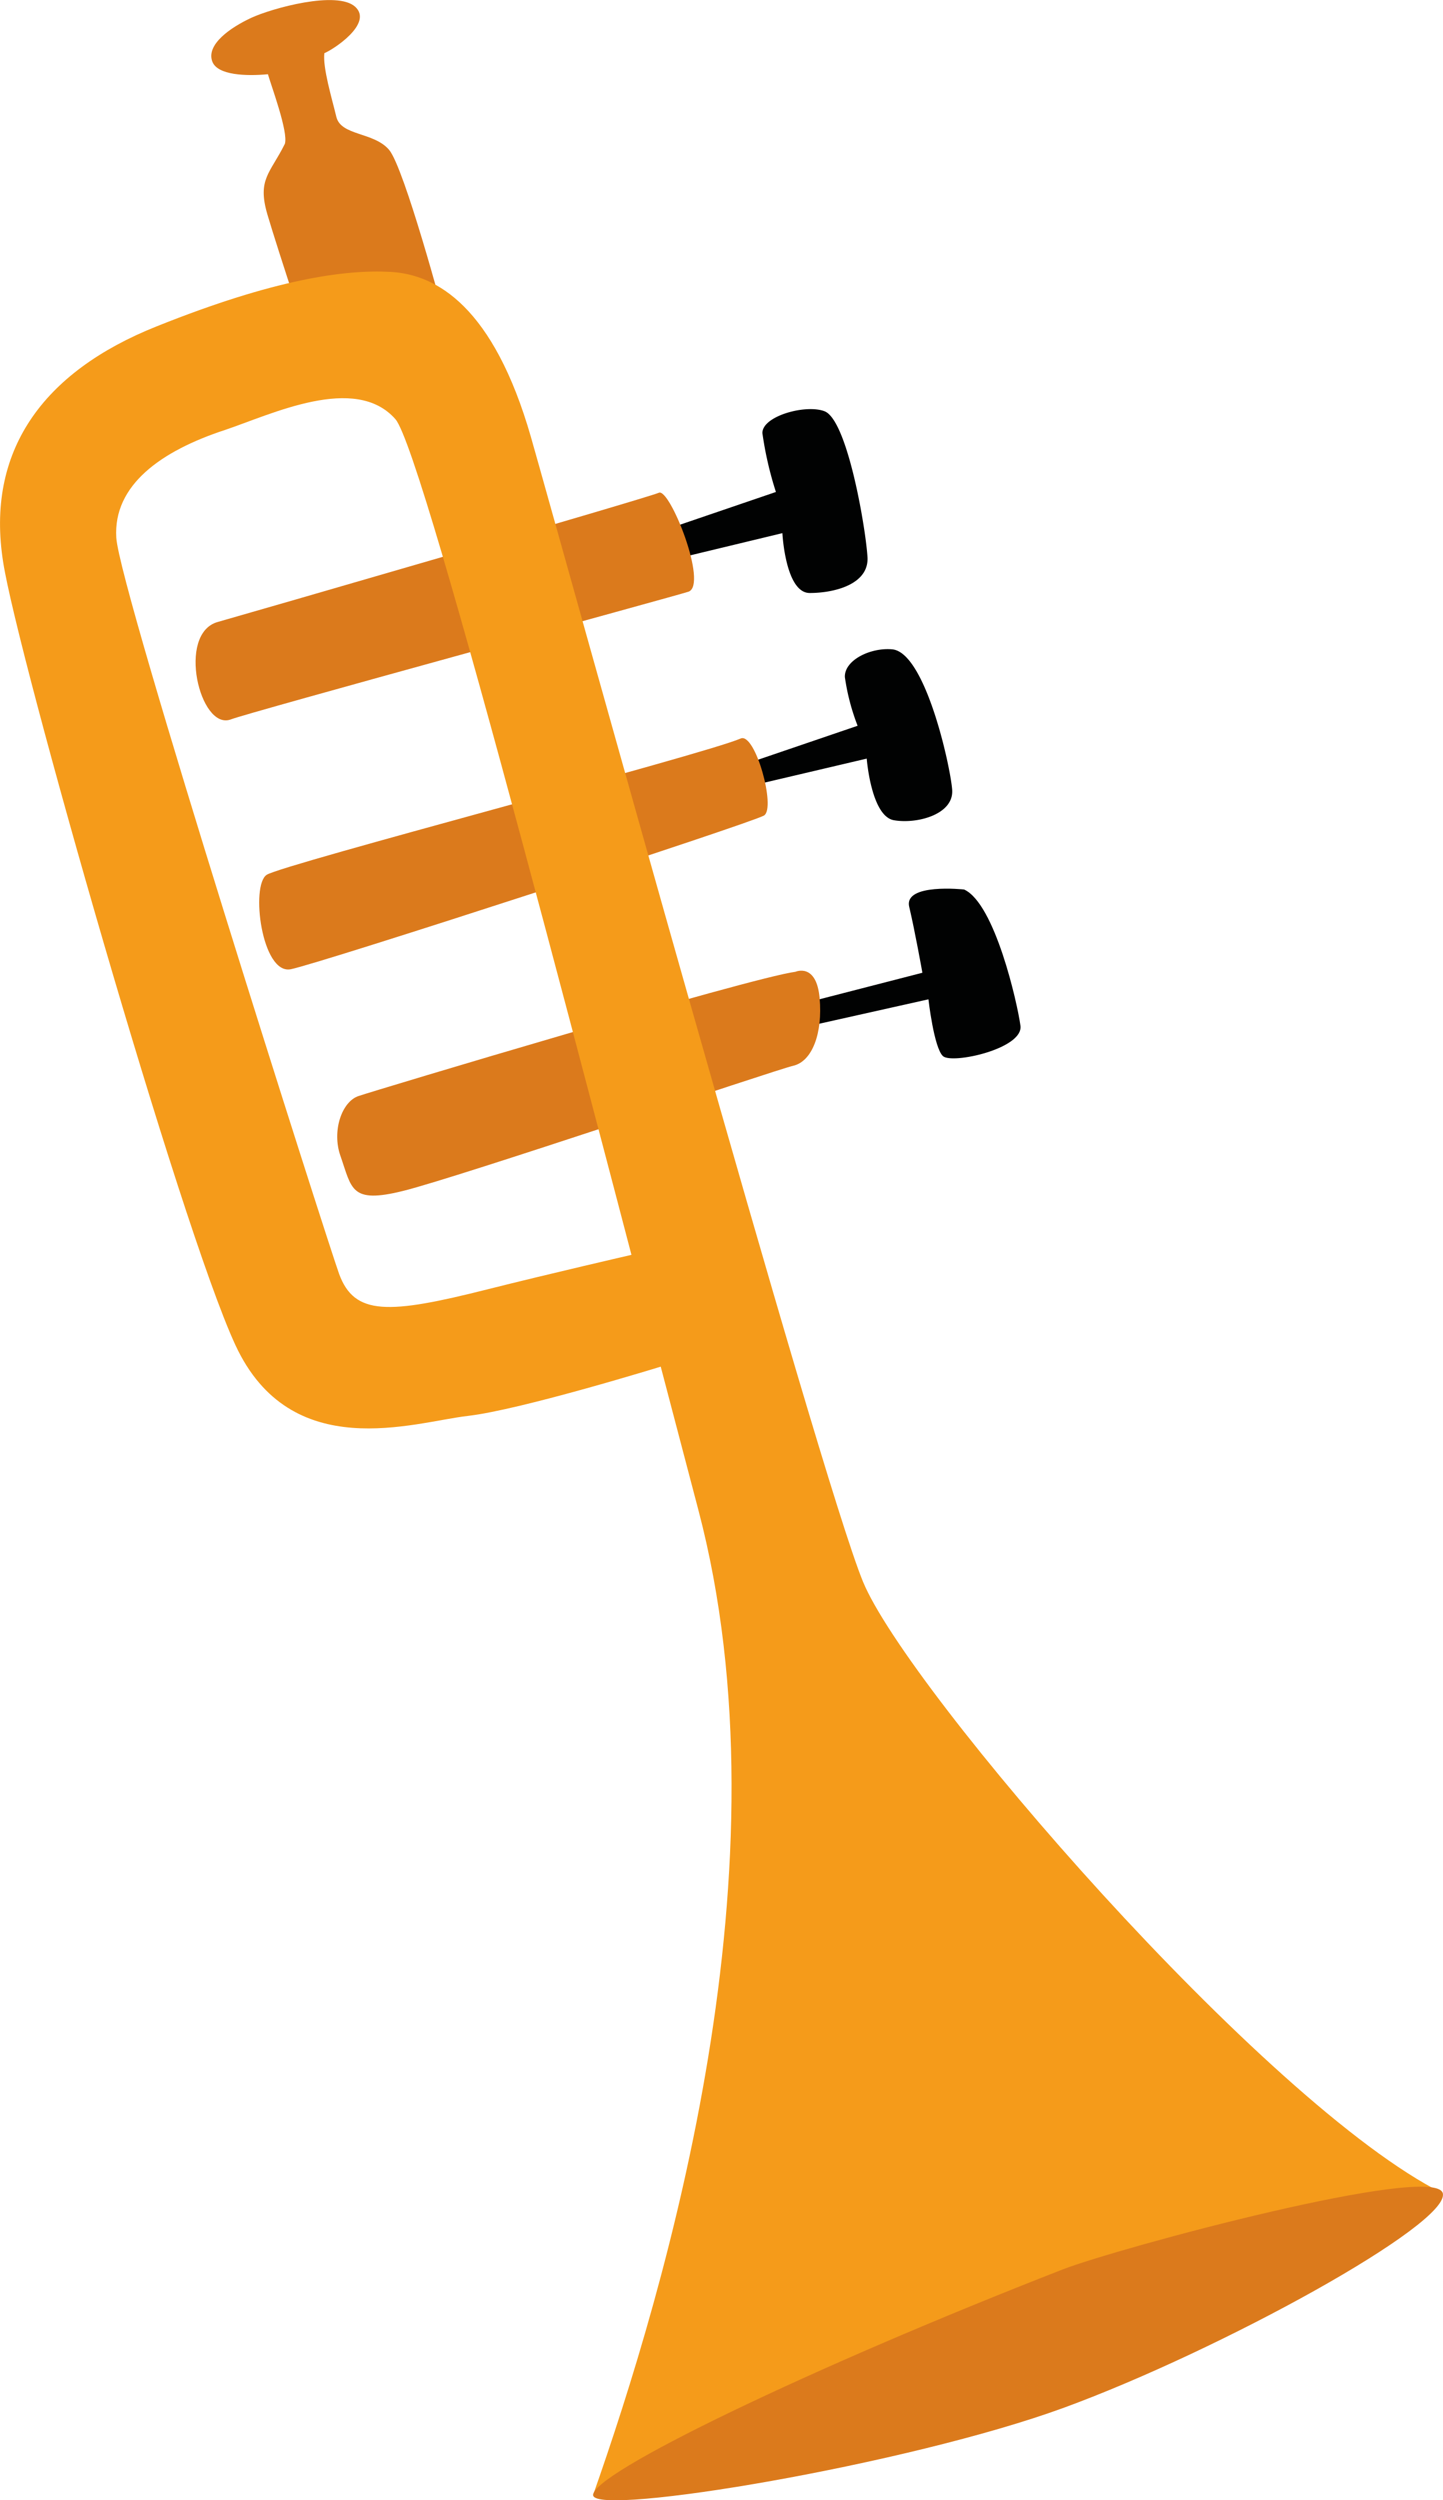 <svg xmlns="http://www.w3.org/2000/svg" viewBox="0 0 131.41 227.68"><defs><style>.cls-1{fill:#010202;}.cls-2{fill:#db7a1c;}.cls-3{fill:#f59b1a;}</style></defs><title>trompeta</title><g id="Layer_2" data-name="Layer 2"><g id="Layer_1-2" data-name="Layer 1"><path class="cls-1" d="M87.8,81s-5.52-.61-5,1.58,1.2,6,1.2,6l-12.3,3.17.55,2L84.55,91s.5,4.41,1.32,5.17,7.35-.67,7.06-2.77S90.6,82.28,87.8,81Z"/><path class="cls-1" d="M81.25,59.13c-2-.18-4.37,1-4.31,2.53a20.08,20.08,0,0,0,1.16,4.43L66.87,69.92l.36,1.91,11.7-2.75s.4,5.24,2.47,5.61,5.51-.51,5.31-2.81S84.24,59.4,81.25,59.13Z"/><path class="cls-1" d="M75.09,37.45c-1.72-.66-5.7.44-5.66,2a32,32,0,0,0,1.23,5.35L59.44,48.63,60,51.26l11.25-2.71S71.52,54,73.74,54s5.4-.78,5.26-3.26S77.2,38.27,75.09,37.45Z"/><path class="cls-2" d="M72.45,88.49c-4.21.56-38.29,10.8-39.81,11.32S30.21,103,31,105.25c1.05,3,.91,4.39,5.7,3.2,5-1.23,33.82-11,35.54-11.4s2.69-2.94,2.4-6.17S72.45,88.49,72.45,88.49Z"/><path class="cls-2" d="M67.45,67.25C64,68.74,25.78,78.7,24.29,79.66s-.46,9.12,2.19,8.6,42-13.32,43.1-14S68.78,66.67,67.45,67.25Z"/><path class="cls-2" d="M62.7,53.88C61.83,54.19,22.19,65,21,65.52c-2.8,1-4.92-7.82-1.18-8.88C22.1,56,59,45.33,60,44.87S64.5,53.25,62.7,53.88Z"/><path class="cls-2" d="M40.43,28.75s-3.61-13.48-5-15.11-4.38-1.26-4.8-3-1.25-4.48-1.09-5.8C30.38,4.5,34,2.13,32.35.62s-7.58.13-9.46,1-4.15,2.43-3.55,4c.48,1.23,3.06,1.33,5.06,1.14.28,1,1.88,5.28,1.54,6.34-1.33,2.69-2.54,3.21-1.58,6.46s4.18,13,4.18,13Z"/><path class="cls-3" d="M54,227.23c6.65-18.9,18.12-57.45,9.58-89.8S38.67,41.14,36,38.16c-3.66-4.14-11.27-.43-15.53,1-5.78,1.9-10.17,5-9.88,9.8S29.8,113,30.88,116c1.4,3.82,4.49,3.69,13.55,1.4,5.56-1.4,13.2-3.16,13.2-3.16l2.77,10.14s-12.94,4-17.82,4.56-16.08,4.47-21.14-6.45S1.6,59.65.29,51.2c-1.6-10.06,3.53-17.32,14-21.49,10.66-4.27,17.06-5.18,21.28-4.95s9.37,3.2,12.77,15c3,10.51,26.21,94.45,30.25,104.27s36.61,47.62,52.8,55.7Z"/><path class="cls-2" d="M96.8,206.65c-23.09,9-43.09,18.66-42.78,20.59s28.69-2.79,42.9-8,35.19-16.74,34.47-19.52S101.87,204.69,96.8,206.65Z"/></g></g></svg>